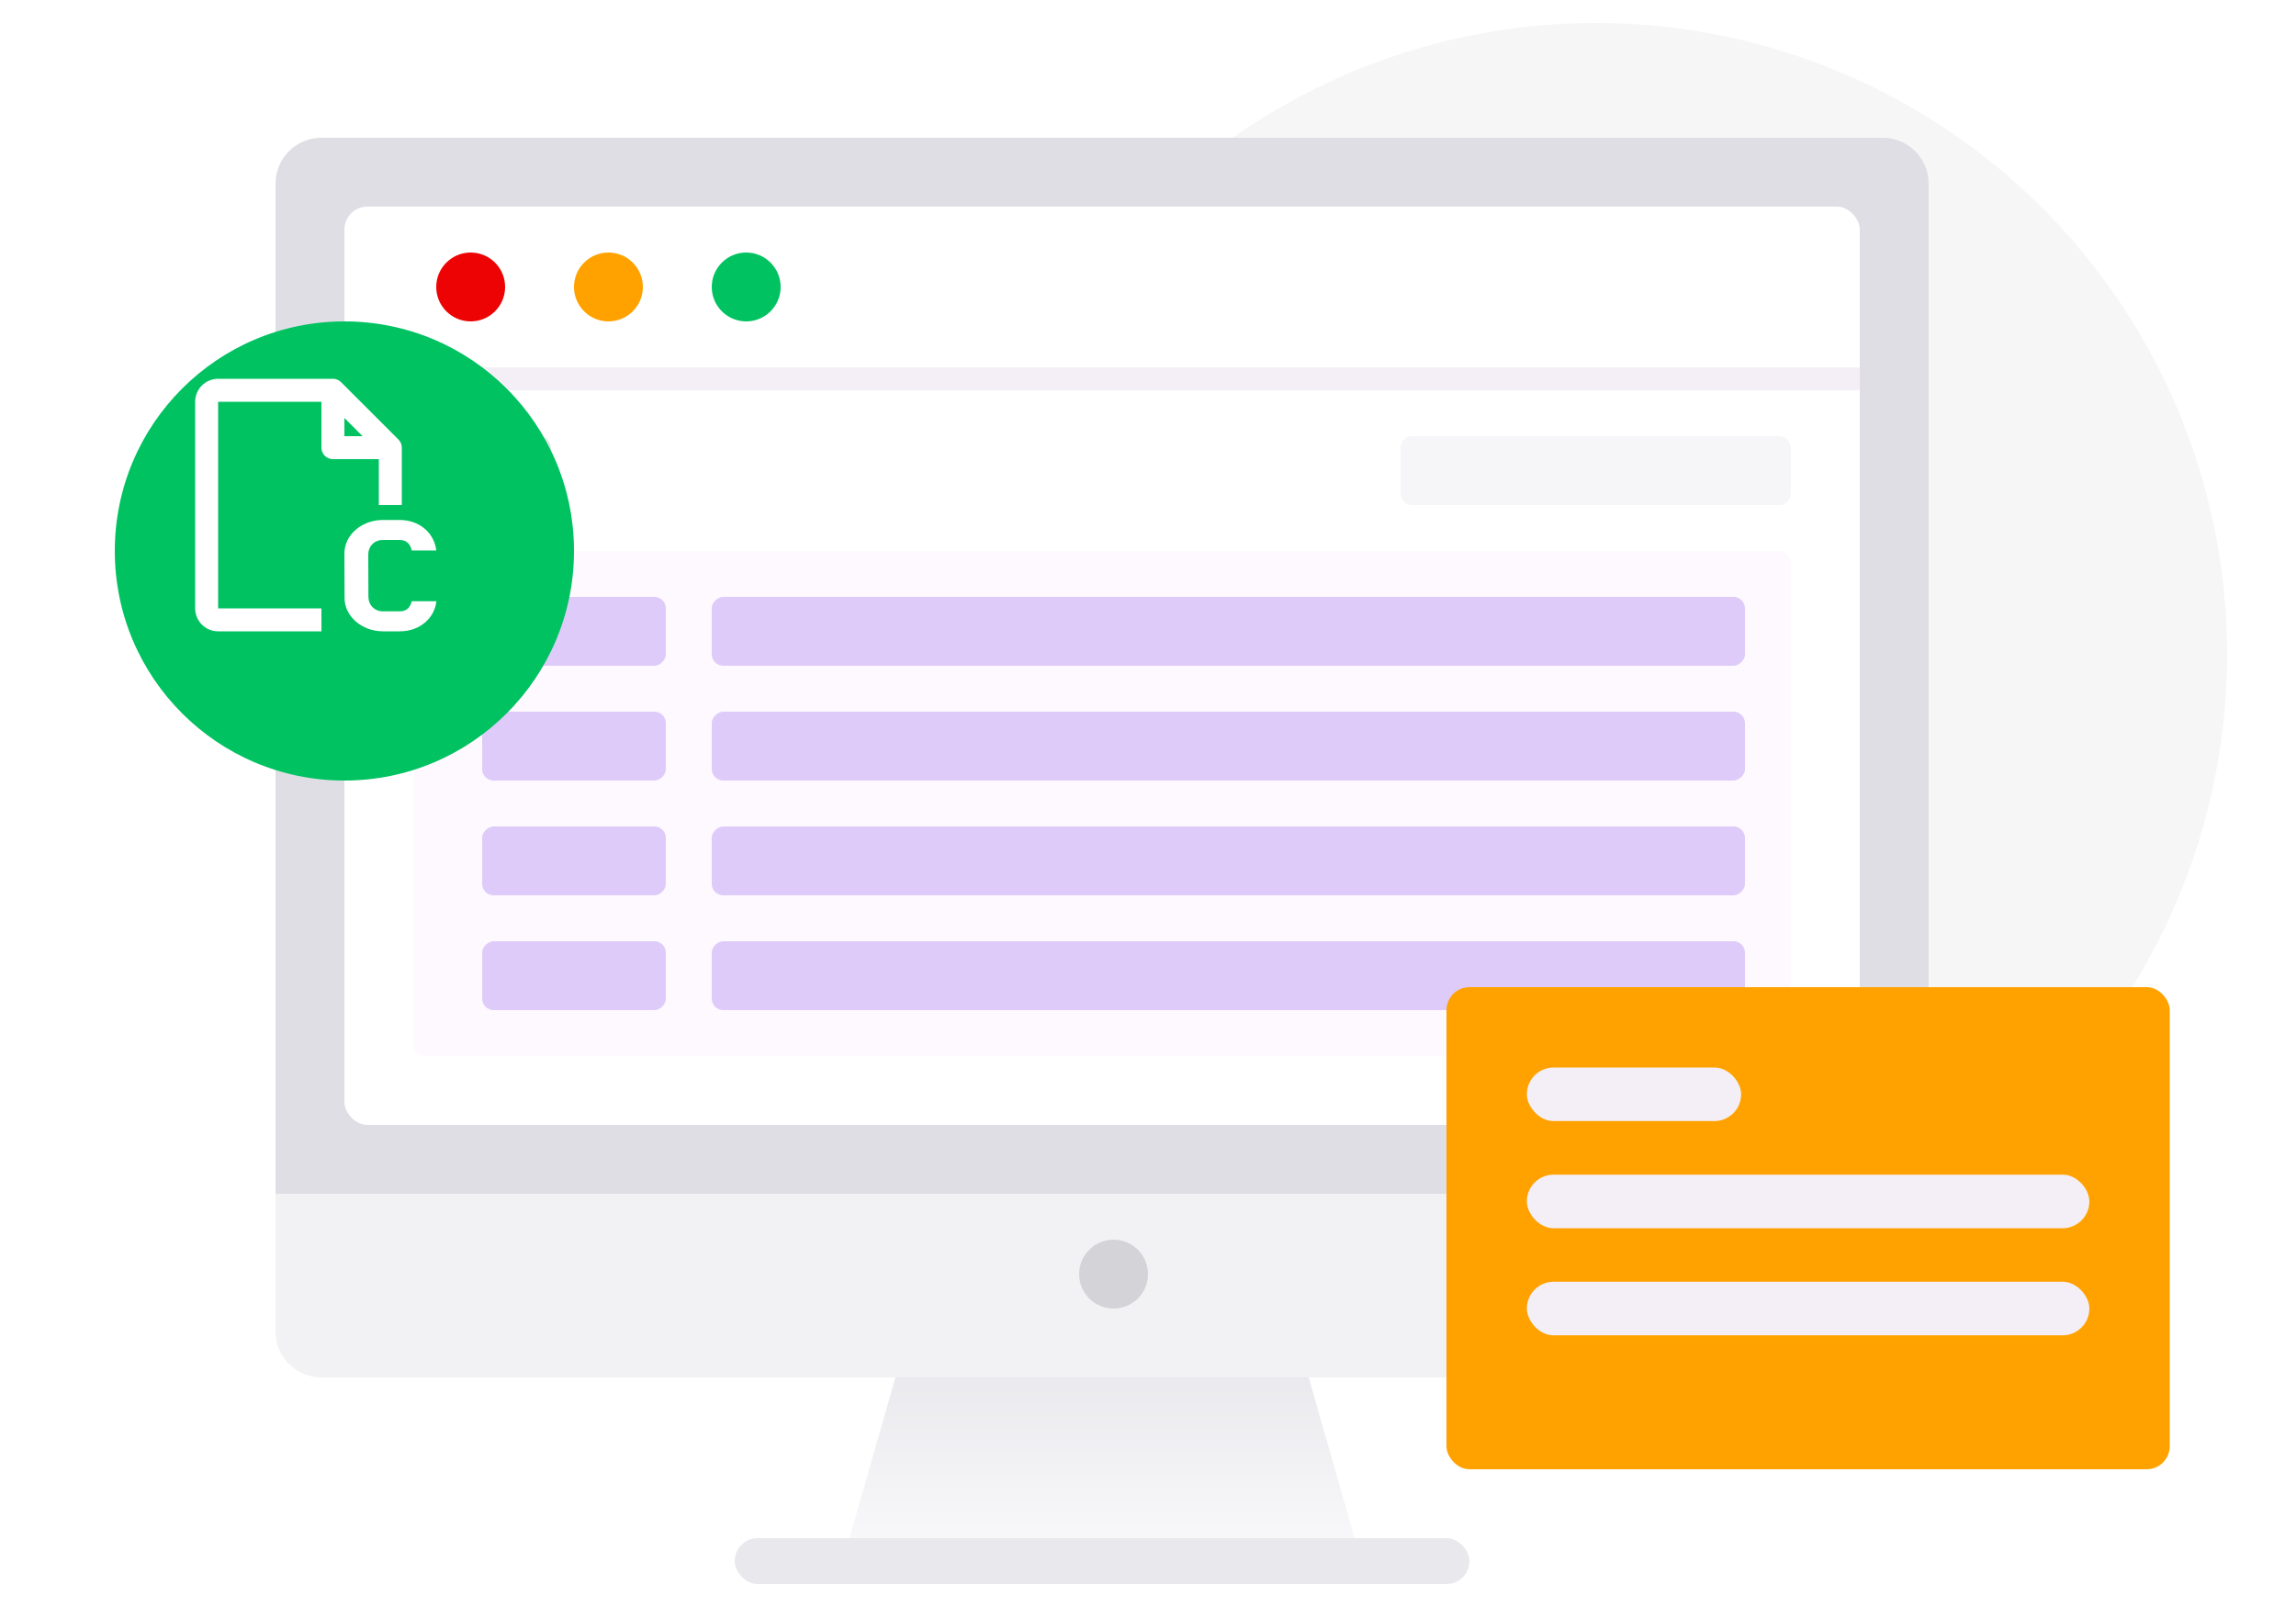 <svg width="100" height="70" viewBox="0 0 100 70" fill="none" xmlns="http://www.w3.org/2000/svg">
<circle opacity="0.8" cx="69.5" cy="28.5" r="27.5" fill="#E9E8EC" fill-opacity="0.5"/>
<path d="M12 8C12 6.895 12.895 6 14 6H82C83.105 6 84 6.895 84 8V52H12V8Z" fill="#DFDEE4"/>
<path d="M12 52H84V58C84 59.105 83.105 60 82 60H14C12.895 60 12 59.105 12 58V52Z" fill="#F2F2F4"/>
<circle cx="48.5" cy="55.5" r="1.5" fill="#D4D3D7"/>
<rect x="15" y="9" width="66" height="40" rx="1" fill="white"/>
<rect opacity="0.8" x="18" y="19" width="6" height="3" rx="0.5" fill="#DFDEE4"/>
<rect opacity="0.3" x="61" y="19" width="17" height="3" rx="0.5" fill="#DFDEE4"/>
<rect x="18" y="24" width="60" height="22" rx="0.5" fill="#FDF9FF"/>
<rect opacity="0.3" x="21" y="29" width="3" height="8" rx="0.5" transform="rotate(-90 21 29)" fill="#945DED"/>
<rect opacity="0.3" x="21" y="34" width="3" height="8" rx="0.5" transform="rotate(-90 21 34)" fill="#945DED"/>
<rect opacity="0.3" x="21" y="39" width="3" height="8" rx="0.5" transform="rotate(-90 21 39)" fill="#945DED"/>
<rect opacity="0.3" x="21" y="44" width="3" height="8" rx="0.5" transform="rotate(-90 21 44)" fill="#945DED"/>
<rect opacity="0.3" x="31" y="29" width="3" height="45" rx="0.5" transform="rotate(-90 31 29)" fill="#945DED"/>
<rect opacity="0.3" x="31" y="34" width="3" height="45" rx="0.5" transform="rotate(-90 31 34)" fill="#945DED"/>
<rect opacity="0.3" x="31" y="39" width="3" height="45" rx="0.5" transform="rotate(-90 31 39)" fill="#945DED"/>
<rect opacity="0.3" x="31" y="44" width="3" height="45" rx="0.5" transform="rotate(-90 31 44)" fill="#945DED"/>
<rect x="15" y="16" width="66" height="1" rx="0.1" fill="#F4EFF7"/>
<circle cx="20.5" cy="12.5" r="1.5" fill="#ED0303"/>
<circle cx="26.5" cy="12.5" r="1.5" fill="#FFA200"/>
<circle cx="32.5" cy="12.5" r="1.5" fill="#00C261"/>
<path d="M39 60H57L59 67H37L39 60Z" fill="url(#paint0_linear_4722_201980)"/>
<rect x="32" y="67" width="32" height="2" rx="1" fill="#E9E8EC"/>
<g filter="url(#filter0_d_4722_201980)">
<circle cx="13" cy="22" r="10" fill="#00C261"/>
</g>
<path d="M14.5 16.5L14.54 16.502L14.575 16.506C14.583 16.507 14.592 16.508 14.6 16.51C14.611 16.512 14.622 16.515 14.633 16.518C14.641 16.52 14.648 16.522 14.656 16.525C14.666 16.528 14.676 16.532 14.685 16.536L14.712 16.547C14.722 16.552 14.732 16.557 14.742 16.562C14.748 16.566 14.754 16.569 14.76 16.573C14.773 16.581 14.786 16.589 14.798 16.598L14.809 16.607C14.81 16.608 14.811 16.609 14.813 16.61L14.854 16.646L17.354 19.146L17.387 19.185L17.402 19.202C17.411 19.214 17.419 19.227 17.427 19.24L17.438 19.258C17.443 19.268 17.448 19.278 17.453 19.288L17.464 19.314C17.468 19.324 17.472 19.334 17.475 19.344C17.478 19.352 17.48 19.359 17.482 19.367C17.485 19.378 17.488 19.389 17.49 19.4C17.492 19.408 17.493 19.417 17.494 19.426C17.495 19.431 17.496 19.436 17.497 19.442L17.498 19.457C17.499 19.466 17.5 19.475 17.5 19.484L17.5 19.5V22H16.5V20H14.5C14.244 20 14.032 19.807 14.003 19.558L14 19.5V17.5H9.5V26.5H14V27.5H9.5C8.948 27.5 8.5 27.052 8.5 26.5V17.5C8.5 16.948 8.948 16.5 9.5 16.5H14.5ZM17.404 22.65C18.287 22.65 18.919 23.232 19 23.978H17.934C17.873 23.719 17.73 23.52 17.397 23.52H16.684C16.29 23.52 16.039 23.808 16.039 24.154L16.046 25.996C16.046 26.343 16.297 26.63 16.691 26.63H17.404C17.73 26.63 17.866 26.442 17.934 26.19H19.007C18.925 26.924 18.287 27.5 17.411 27.5H16.684C15.761 27.5 15.007 26.848 15.007 26.049L15 24.107C15 23.302 15.754 22.65 16.677 22.65H17.404ZM15 18.207V19H15.793L15 18.207Z" fill="white"/>
<g filter="url(#filter1_d_4722_201980)">
<rect x="61" y="39" width="31.5" height="21" rx="1" fill="#FFA200"/>
<rect x="64.5" y="42.5" width="9.333" height="2.333" rx="1.167" fill="#F4EFF7"/>
<rect x="64.5" y="47.167" width="24.5" height="2.333" rx="1.167" fill="#F4EFF7"/>
<rect x="64.5" y="51.833" width="24.5" height="2.333" rx="1.167" fill="#F4EFF7"/>
</g>
<defs>
<filter id="filter0_d_4722_201980" x="1" y="10" width="28" height="28" filterUnits="userSpaceOnUse" color-interpolation-filters="sRGB">
<feFlood flood-opacity="0" result="BackgroundImageFix"/>
<feColorMatrix in="SourceAlpha" type="matrix" values="0 0 0 0 0 0 0 0 0 0 0 0 0 0 0 0 0 0 127 0" result="hardAlpha"/>
<feOffset dx="2" dy="2"/>
<feGaussianBlur stdDeviation="2"/>
<feComposite in2="hardAlpha" operator="out"/>
<feColorMatrix type="matrix" values="0 0 0 0 0.234 0 0 0 0 0 0 0 0 0 0.613 0 0 0 0.2 0"/>
<feBlend mode="normal" in2="BackgroundImageFix" result="effect1_dropShadow_4722_201980"/>
<feBlend mode="normal" in="SourceGraphic" in2="effect1_dropShadow_4722_201980" result="shape"/>
</filter>
<filter id="filter1_d_4722_201980" x="59" y="39" width="39.5" height="29" filterUnits="userSpaceOnUse" color-interpolation-filters="sRGB">
<feFlood flood-opacity="0" result="BackgroundImageFix"/>
<feColorMatrix in="SourceAlpha" type="matrix" values="0 0 0 0 0 0 0 0 0 0 0 0 0 0 0 0 0 0 127 0" result="hardAlpha"/>
<feOffset dx="2" dy="4"/>
<feGaussianBlur stdDeviation="2"/>
<feComposite in2="hardAlpha" operator="out"/>
<feColorMatrix type="matrix" values="0 0 0 0 0.616 0 0 0 0 0.398 0 0 0 0 0.018 0 0 0 0.2 0"/>
<feBlend mode="normal" in2="BackgroundImageFix" result="effect1_dropShadow_4722_201980"/>
<feBlend mode="normal" in="SourceGraphic" in2="effect1_dropShadow_4722_201980" result="shape"/>
</filter>
<linearGradient id="paint0_linear_4722_201980" x1="48" y1="67.636" x2="48" y2="59.364" gradientUnits="userSpaceOnUse">
<stop stop-color="#F9F9FB"/>
<stop offset="1" stop-color="#E9E8EC"/>
</linearGradient>
</defs>
</svg>
